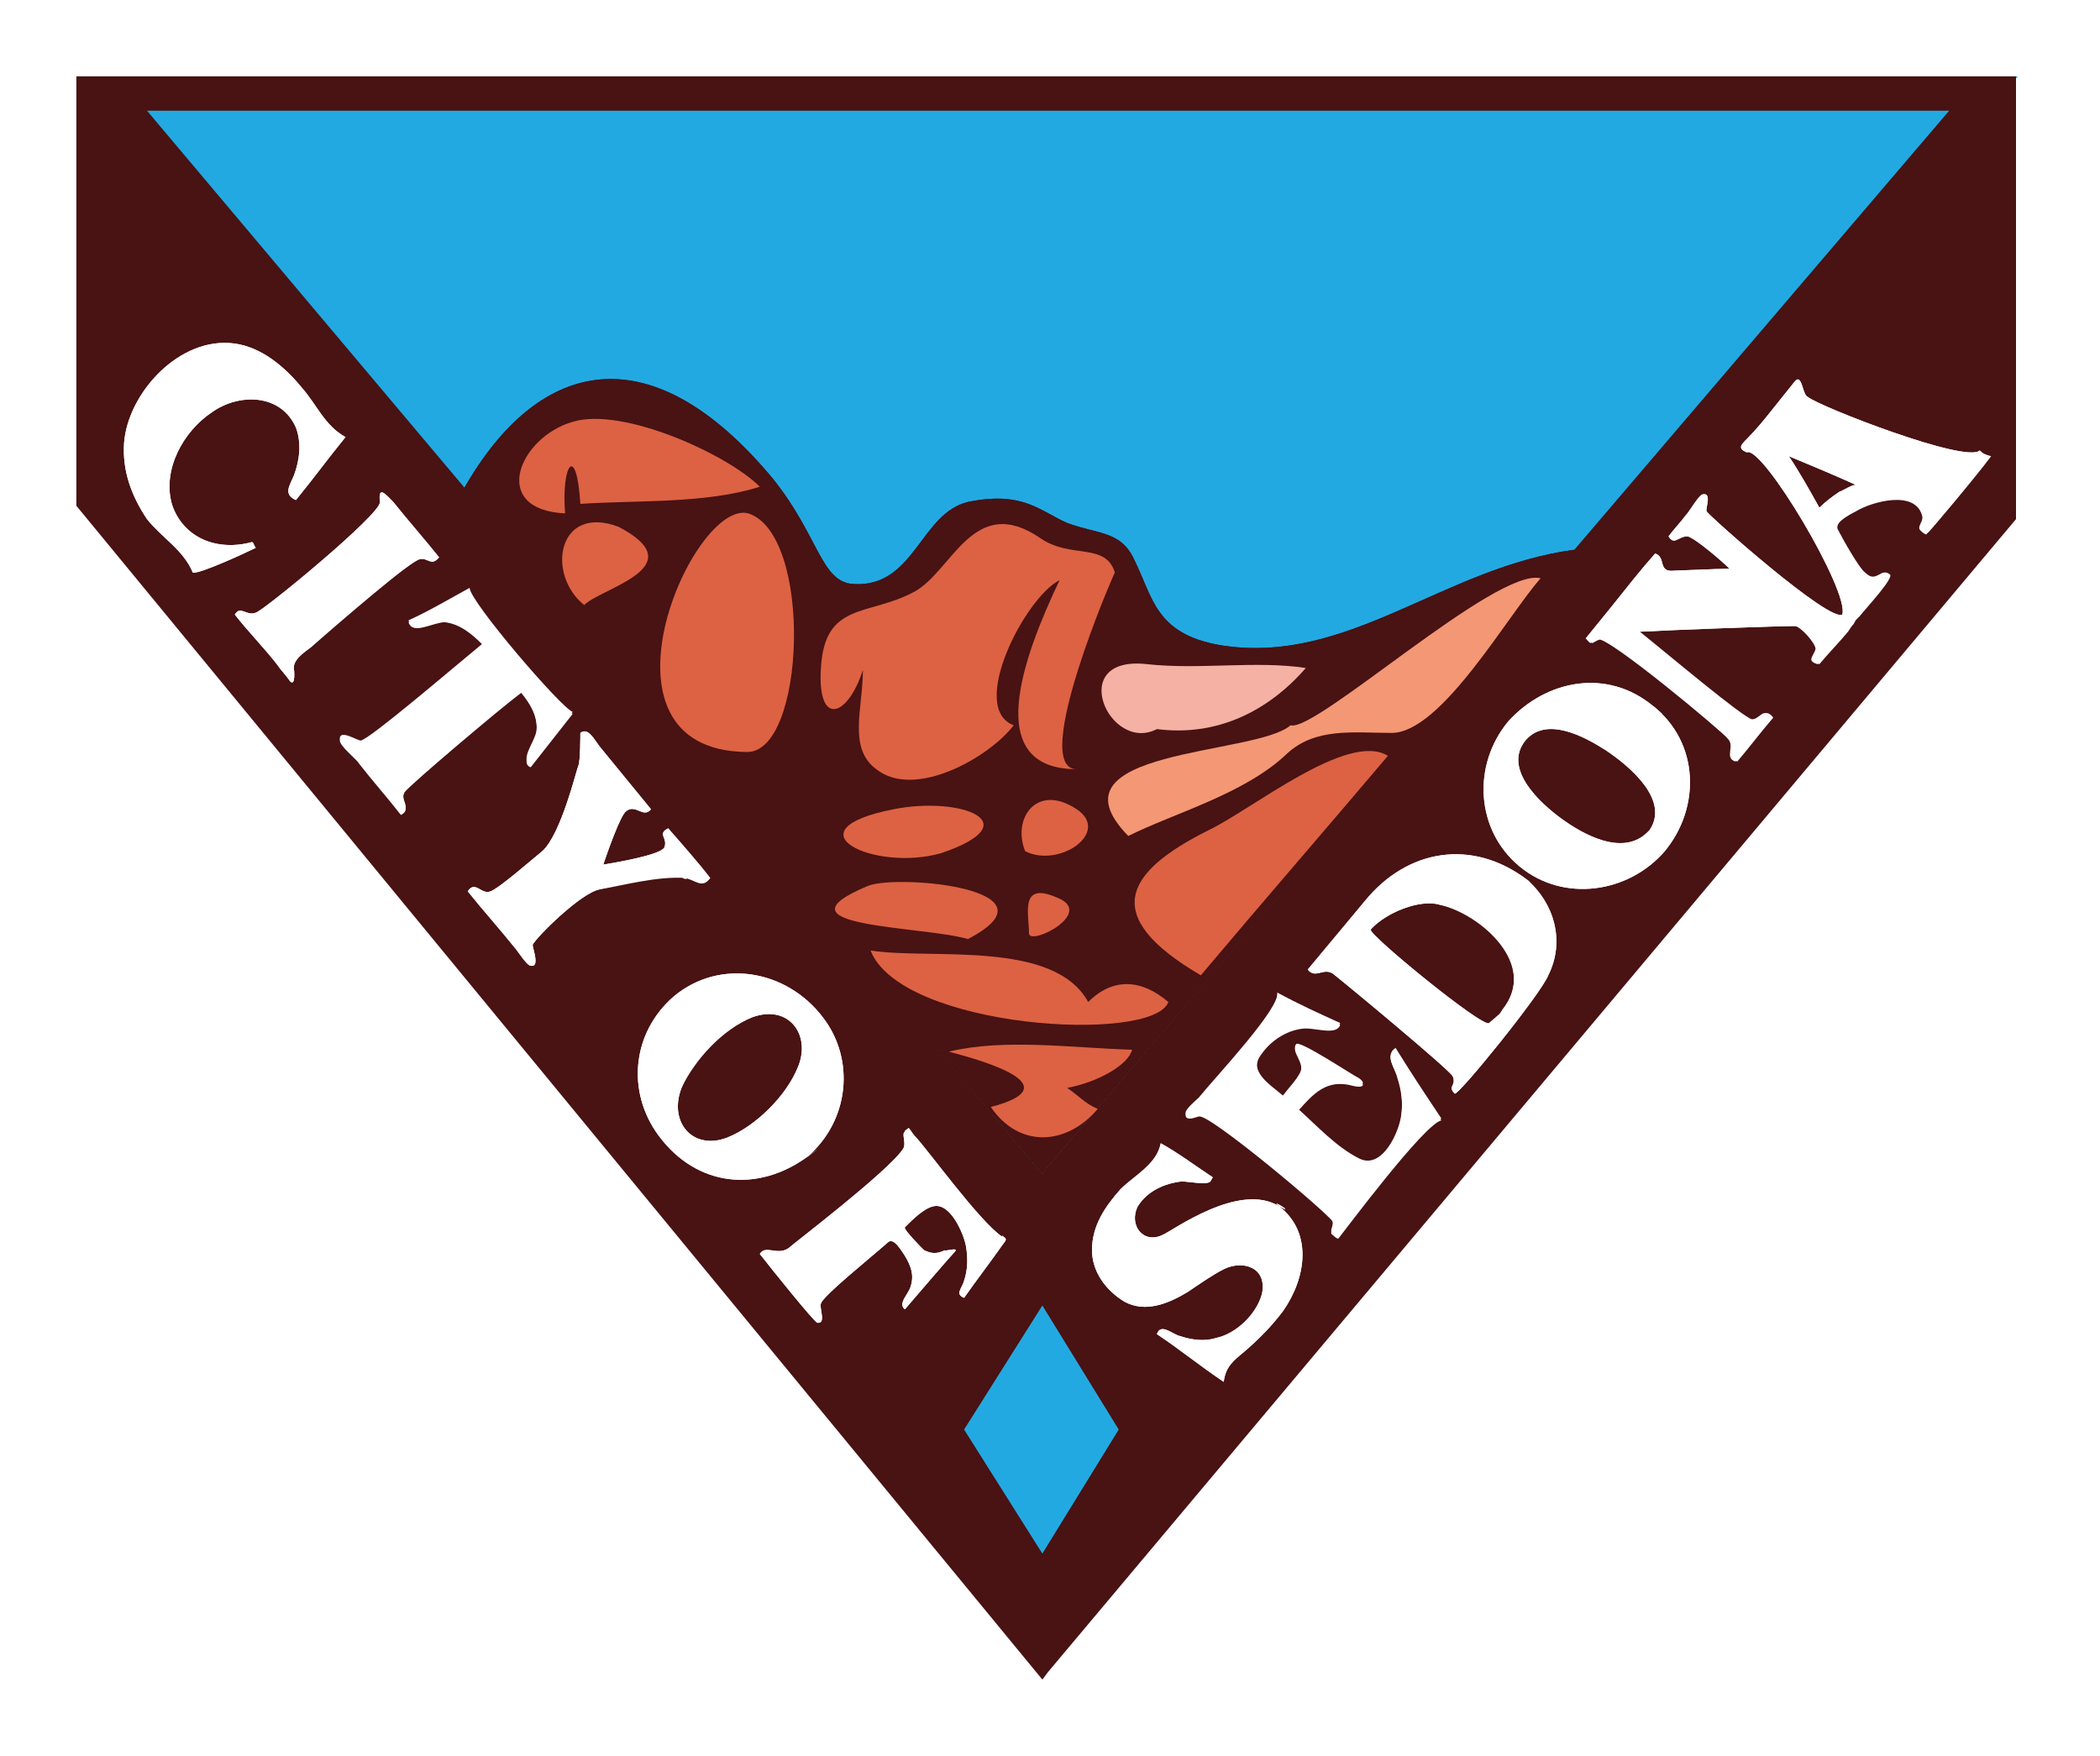 <svg width="110" height="92" viewBox="0 0 110 92" fill="none" xmlns="http://www.w3.org/2000/svg">
<g filter="url(#filter0_d)">
<path d="M4 0L54.6 59.1L105.7 0H4Z" fill="#23A9E1"/>
<path d="M54.9 0H4V22.5L54.6 84L54.9 83.6L105.6 23.2V0H54.9ZM54.9 57.1L54.6 57.5L7.7 1.8H54.9H102.1L54.9 57.1Z" fill="#491213"/>
<path d="M54.6 57.5L54.9 57.1L82.5 24.8C75.6 25.7 70.6 30.9 63.9 29.8C60.5 29.2 60.4 27.3 59.4 25.3C58.7 23.8 57.5 24 55.9 23.4C54.5 22.8 53.6 21.7 50.7 22.3C48.2 22.9 47.9 26.8 44.7 26.6C43 26.5 42.9 24.1 40.5 21.1C34.2 13.5 28.3 14.6 24.3 21.6L54.6 57.5Z" fill="#491213"/>
<path d="M27.3 32.2C27.8 32.8 28.2 33.5 28.1 34.3C28 34.9 27.2 35.8 27.8 36.1C28.5 35.2 29.3 34.2 30 33.3C29.4 33.1 24.6 27.5 24.6 26.8C23.5 27.4 22.5 28 21.4 28.5C21.6 29.2 22.7 28.5 23.3 28.5C24.1 28.6 24.7 29.1 25.3 29.7C23.6 31.1 19.4 34.7 18.9 34.8C18.7 34.8 17.8 34.2 17.8 34.7C17.8 35 18.7 35.7 18.8 35.9C19.5 36.8 20.3 37.7 21 38.6C21.6 38.3 20.9 37.9 21.2 37.4C21.5 37.1 26.1 33.2 27.3 32.2Z" fill="white"/>
<path d="M22 25.3C22.4 25.2 22.6 25.7 23 25.2C22.2 24.2 21.4 23.3 20.6 22.3C20.2 21.9 19.8 21.4 19.9 22.3C20 22.9 13.8 28 13.4 28.1C12.9 28.3 12.6 27.7 12.3 28.2C13 29.1 13.8 29.9 14.5 30.8C14.7 31.1 15 31.4 15.2 31.7C15.5 32 15.4 31 15.4 31.1C15.3 30.6 15.9 30.2 16.3 29.9C17.8 28.5 21.6 25.3 22 25.3Z" fill="white"/>
<path d="M13.2 24.4C11.4 24.9 9.6 24.2 9 22.4C8.5 20.6 9.6 18.6 11.1 17.6C12.5 16.6 14.7 16.6 15.5 18.4C15.8 19.2 15.7 20.1 15.4 20.9C15.2 21.4 14.8 21.9 15.5 22.2C16.4 21.1 17.2 20 18.1 18.9C17 18.3 16.6 17.2 15.8 16.3C14.9 15.2 13.7 14.2 12.3 14C9.4 13.6 6.7 16.6 6.5 19.2C6.4 20.7 6.9 22 7.7 23.2C8.5 24.2 9.6 24.8 10.1 26C10.4 26.1 12.8 25 13.4 24.7C13.3 24.6 13.3 24.4 13.2 24.4C12.5 24.6 13.2 24.4 13.2 24.4Z" fill="white"/>
<path d="M52.5 60.8C51.3 60 48.5 56.1 47.9 55.5C47.8 55.4 47.7 55.2 47.6 55.1C47.6 55.1 47.3 55.3 47.4 55.3C47.2 55.4 47.5 55.9 47.3 56.2C46.5 57.4 41.5 61.2 41.3 61.4C40.7 61.8 40.1 61.2 39.8 61.7C40.5 62.6 42.6 65.2 42.8 65.3C43.3 65.4 42.9 64.5 43 64.3C43.1 63.9 45.6 61.9 46.5 61.1C46.8 60.8 47.2 61.5 47.4 61.8C47.7 62.3 47.9 62.8 47.7 63.4C47.6 63.8 47 64.3 47.4 64.6C48 63.9 49.8 61.8 50 61.6C50.3 61.3 49.4 61.6 49.5 61.5C49.1 61.7 48.8 61.7 48.4 61.5C48.3 61.4 47.3 60.4 47.4 60.3C47.8 59.9 48.4 59.3 48.9 59.2C49.8 59 50.5 60.7 50.6 61.3C50.7 61.9 50.7 62.5 50.5 63.1C50.4 63.5 50 63.8 50.5 64C51.2 63 51.9 62.1 52.6 61.1C52.8 60.9 52.6 60.8 52.5 60.8C52.4 60.7 52.7 60.8 52.5 60.8Z" fill="white"/>
<path d="M42.3 56.6C44.5 54.7 44.8 51.5 43.1 49.3C41.2 46.8 37.7 46.2 35.3 48.2C33.1 50.1 32.8 53.2 34.5 55.5C36.5 58.2 39.7 58.5 42.3 56.6C43.5 55.7 42.2 56.7 42.3 56.6ZM41.8 51.9C41.2 53.4 39.6 55 38.1 55.6C36.3 56.3 35 54.8 35.7 53C36.3 51.5 37.9 49.9 39.4 49.3C41.3 48.6 42.5 50.2 41.8 51.9C41.5 52.8 41.9 51.7 41.8 51.9Z" fill="white"/>
<path d="M35.9 42C36.4 42.1 36.8 42.6 37.2 42C36.5 41.1 35.7 40.2 35 39.4C34.4 39.7 35 39.9 34.8 40.4C34.6 40.8 32.2 41.2 31.6 41.3C31.8 40.7 32.5 38.7 32.8 38.5C33.3 38.1 33.7 38.9 34.1 38.4C33.2 37.3 32.3 36.2 31.4 35.1C31.1 34.7 30.8 34.1 30.4 34.4C30.4 34.4 30.4 35.9 30.3 36.1C30.2 36.3 29.4 39.7 28.4 40.6C27.9 41 26.2 42.5 25.7 42.7C25.2 42.9 24.9 42.1 24.5 42.7C25.3 43.7 26.2 44.7 27 45.7C27.1 45.8 27.6 46.6 27.8 46.6C28.3 46.7 27.9 45.7 27.9 45.5C28.1 45.1 30.4 42.8 31.4 42.6C32.6 42.3 34.4 41.8 35.9 42C36.2 42.1 35.5 42 35.9 42Z" fill="white"/>
<path d="M73.2 52.4C73.4 53 73.5 53.7 73.4 54.4C73.3 55.3 72.4 57.3 71.2 56.7C70 56.1 69 55 68 54.1C68.8 53.2 69.5 52.4 70.9 52.8C71.3 52.9 71.6 52.8 71.2 52.5C70.8 52.3 68.1 50.5 67.9 50.7C67.6 51 68.4 51.6 68.1 52.2C67.9 52.6 67.5 53 67.2 53.4C66.5 52.8 65.3 52.1 66.1 51.1C66.6 50.4 67.4 49.9 68.2 49.8C68.8 49.7 70 50.2 70.2 49.6C69.1 49.1 68 48.6 66.9 48C67.1 48.8 63.6 52.5 62.8 53.5C62.7 53.6 62.1 54.1 62.1 54.3C62.1 54.7 62.7 54.4 62.8 54.4C63.3 54.2 69.6 59.5 69.8 59.9C69.9 60.2 69.6 60.5 69.8 60.6C69.8 60.6 70 60.8 70.1 60.8C70.5 60.3 74.6 54.8 75.5 54.6C74.7 53.4 73.9 52.2 73.1 50.9C72.5 51.3 73.1 52 73.2 52.4Z" fill="white"/>
<path d="M67 59.2C64.9 57.9 61.4 60.5 60.9 60.7C59.9 61.2 59.1 60.2 59.6 59.2C60.1 58.4 61 58 61.9 57.9C62.2 57.9 63.3 58.1 63.4 57.9C63.5 57.7 63.6 57.7 63.4 57.6C62.5 57 61.7 56.4 60.8 55.9C60.6 57 59.4 57.6 58.7 58.3C57.9 59.2 57.2 60.2 57.2 61.5C57.2 62.6 57.9 63.6 58.9 64.2C60 64.8 61.2 64.3 62.2 63.7C62.8 63.3 63.5 62.8 64.1 62.5C65.1 62 66.4 62.4 66.1 63.8C65.8 64.9 64.7 65.9 63.7 66.1C63.1 66.3 62.4 66.2 61.8 66C61.4 65.9 60.8 65.3 60.6 65.9C61.8 66.7 62.9 67.6 64.1 68.4C64.2 67.6 64.6 67.3 65.2 66.8C65.9 66.2 66.6 65.5 67.2 64.7C68.4 63 68.8 60.6 67 59.2Z" fill="white"/>
<path d="M67 59.2C68 59.7 66.4 58.7 67 59.2V59.2Z" fill="white"/>
<path d="M103.7 19.6C103 20.3 95.3 17.3 94.7 16.8C94.4 16.7 94.4 15.5 94 16C93.6 16.5 93.2 17 92.8 17.5C92.4 18 92 18.5 91.5 19C91.2 19.3 91 19.5 91.5 19.7C92.3 19.3 96.9 27 96.5 28.2C95.8 28.6 89.6 23.1 89.4 22.8C89.3 22.7 89.7 21.8 89.2 21.9C89 21.9 88.5 22.8 88.3 23C88 23.4 87.7 23.7 87.4 24.1C87.7 24.6 87.9 24.1 88.4 24.1C88.8 24.2 90.2 25.4 90.6 25.8C89.9 25.8 87.9 25.9 87.7 25.9C86.8 26 87.3 25.2 86.7 25C85.9 25.9 85.2 26.8 84.4 27.8C84 28.3 83.5 28.9 83.1 29.4C83 29.5 83.1 29.4 83.2 29.5C83.5 29.8 83.3 29.7 83.8 29.5C84.3 29.3 90.4 34.4 90.6 34.7C91 35.2 90.4 35.7 91 35.9C91.6 35.2 92.2 34.4 92.8 33.7C92.9 33.6 92.9 33.6 92.8 33.5C92.4 33.1 92.3 33.7 91.8 33.7C91.3 33.6 87.4 30.3 85.9 29.1C87.7 29 93.2 28.8 94.1 28.8C94.4 28.8 95.2 29.7 95.2 30C95.1 30.4 94.7 30.6 95.3 30.8C95.8 30.2 96.3 29.7 96.8 29.1L97 28.8C97.1 28.7 97.1 28.7 97.2 28.5L97.4 28.3C97.8 27.8 99.2 26.3 99 26.1C98.5 25.7 98.3 26.6 97.7 26C97.4 25.8 96.5 24.2 96.3 23.8C96 23.4 96.9 22.9 97.3 22.7C98.1 22.2 100.5 21.5 100.8 23C100.8 23.3 100.5 23.5 100.7 23.7C100.7 23.7 100.9 23.9 101 23.9C101.2 23.7 103.4 21.1 104.3 19.9C103.9 19.8 103.8 19.7 103.7 19.6ZM96.3 21.8C96.4 21.7 96.5 21.7 96.3 21.8C96 22 95.6 22.3 95.3 22.6C94.8 21.7 94.3 20.8 93.7 19.9C94.9 20.4 96.1 20.9 97.2 21.4C97 21.4 96.7 21.6 96.3 21.8Z" fill="white"/>
<path d="M86.6 33C84.2 31 81 31.6 79 33.8C77.1 36.1 77.3 39.5 79.6 41.4C81.9 43.3 85.3 42.8 87.2 40.6C89.1 38.3 89 34.9 86.6 33ZM86.3 39.6C85 40.9 82.9 39.7 81.8 38.9C80.7 38.1 78.7 36.3 79.9 34.8C81 33.5 83 34.6 84.1 35.3C85.3 36.1 87.5 37.9 86.4 39.5C86.5 39.4 86.5 39.4 86.3 39.6Z" fill="white"/>
<path d="M86.6 33C87.8 34 86.3 32.8 86.6 33V33Z" fill="white"/>
<path d="M86.3 39.6C86.4 39.5 86.4 39.5 86.4 39.5C86.3 39.6 86.3 39.6 86.3 39.6Z" fill="white"/>
<path d="M80 42.1C80.1 42.2 80.3 42.3 80 42.1C77.1 39.9 73.7 40.5 71.5 43.2C70.5 44.4 69.5 45.6 68.5 46.8C68.9 47.3 69.3 46.7 69.8 47C70.2 47.3 76 52.1 76.1 52.4C76.3 52.9 75.8 52.9 76.2 53.3C76.4 53.4 80.7 48.1 81.1 47.1C82 45.3 81.4 43.3 80 42.1ZM78.7 48.9C78.5 49.2 78.7 49 78 49.6C77.7 49.9 71.6 44.9 71.8 44.7C72.6 43.8 74.4 43.1 75.4 43.4C77.6 43.8 80.6 46.5 78.7 48.9Z" fill="white"/>
<path d="M54.6 57.5L54.9 57.1L82.5 24.8C75.6 25.7 70.6 30.9 63.9 29.8C60.5 29.2 60.4 27.3 59.4 25.3C58.7 23.8 57.5 24 55.9 23.4C54.5 22.8 53.6 21.7 50.7 22.3C48.2 22.9 47.9 26.8 44.7 26.6C43 26.5 42.9 24.1 40.5 21.1C34.2 13.5 28.3 14.6 24.3 21.6L54.6 57.5Z" fill="#491213"/>
<path d="M50.5 70.9L54.6 64.4L58.6 70.9L54.6 77.4L50.5 70.9Z" fill="#23A9E1"/>
<path d="M27.3 32.3C27.8 32.9 28.2 33.6 28.1 34.4C28 35 27.2 36 27.8 36.2C28.5 35.3 29.3 34.3 30 33.4C29.4 33.2 24.6 27.6 24.6 26.9C23.5 27.5 22.5 28.1 21.4 28.6C21.6 29.3 22.7 28.6 23.3 28.6C24.1 28.7 24.7 29.2 25.3 29.8C23.6 31.2 19.4 34.8 18.9 34.9C18.7 34.9 17.8 34.3 17.8 34.8C17.8 35.1 18.7 35.8 18.8 36C19.5 36.9 20.3 37.8 21 38.7C21.6 38.4 20.9 38 21.2 37.5C21.5 37.1 26.1 33.2 27.3 32.3Z" fill="white"/>
<path d="M22 25.3C22.4 25.2 22.6 25.7 23 25.2C22.2 24.2 21.4 23.3 20.6 22.3C20.2 21.9 19.8 21.4 19.9 22.3C20 22.9 13.8 28 13.4 28.1C12.9 28.3 12.6 27.7 12.3 28.2C13 29.1 13.8 29.9 14.5 30.8C14.7 31.1 15 31.4 15.2 31.7C15.5 32 15.4 31 15.4 31.1C15.3 30.6 15.9 30.2 16.3 29.9C17.8 28.6 21.6 25.3 22 25.3Z" fill="white"/>
<path d="M13.2 24.4C11.4 24.9 9.5 24.2 9 22.4C8.5 20.6 9.6 18.6 11.1 17.6C12.5 16.6 14.7 16.6 15.5 18.4C15.8 19.2 15.7 20.1 15.4 20.9C15.2 21.4 14.8 21.9 15.5 22.2C16.4 21.1 17.2 20 18.1 18.9C17 18.3 16.6 17.2 15.8 16.3C14.9 15.2 13.7 14.2 12.3 14C9.4 13.6 6.7 16.6 6.5 19.2C6.4 20.7 6.9 22 7.7 23.2C8.5 24.2 9.6 24.8 10.1 26C10.4 26.1 12.8 25 13.4 24.7C13.3 24.6 13.3 24.5 13.2 24.4C12.5 24.6 13.2 24.4 13.2 24.4Z" fill="white"/>
<path d="M52.5 60.8C51.3 60 48.5 56.1 47.9 55.5C47.8 55.4 47.7 55.2 47.6 55.1C47.6 55.1 47.3 55.3 47.4 55.3C47.2 55.4 47.5 55.9 47.3 56.2C46.5 57.4 41.5 61.2 41.3 61.4C40.7 61.8 40.1 61.2 39.8 61.7C40.5 62.6 42.6 65.2 42.8 65.3C43.3 65.4 42.9 64.5 43 64.3C43.1 63.9 45.6 61.9 46.5 61.1C46.8 60.8 47.2 61.5 47.4 61.8C47.7 62.3 47.9 62.8 47.7 63.4C47.6 63.8 47 64.3 47.4 64.6C48 63.9 49.8 61.8 50 61.6C50.3 61.3 49.4 61.6 49.5 61.5C49.1 61.7 48.8 61.7 48.4 61.5C48.3 61.4 47.3 60.4 47.4 60.3C47.8 59.9 48.4 59.3 48.9 59.2C49.8 59 50.5 60.7 50.6 61.3C50.7 61.9 50.7 62.5 50.5 63.1C50.4 63.5 50 63.8 50.5 64C51.2 63 51.9 62.1 52.6 61.1C52.8 60.9 52.6 60.8 52.5 60.8C52.4 60.7 52.7 60.8 52.5 60.8Z" fill="white"/>
<path d="M42.3 56.6C44.5 54.7 44.8 51.5 43.1 49.3C41.2 46.8 37.7 46.2 35.3 48.2C33.1 50.1 32.8 53.2 34.5 55.5C36.5 58.2 39.7 58.5 42.3 56.6C43.5 55.7 42.2 56.7 42.3 56.6ZM41.8 51.9C41.2 53.4 39.6 55 38.1 55.6C36.3 56.3 35 54.8 35.7 53C36.4 51.5 37.9 49.9 39.4 49.3C41.3 48.6 42.5 50.2 41.8 51.9C41.4 52.8 41.9 51.7 41.8 51.9Z" fill="white"/>
<path d="M35.9 42C36.4 42.1 36.8 42.5 37.2 42C36.5 41.1 35.7 40.2 35 39.4C34.4 39.7 35 39.9 34.8 40.4C34.6 40.8 32.2 41.2 31.6 41.3C31.8 40.7 32.5 38.7 32.8 38.5C33.3 38.1 33.7 38.9 34.1 38.4C33.2 37.3 32.3 36.2 31.4 35.1C31.1 34.7 30.8 34.1 30.4 34.4C30.4 34.4 30.4 35.9 30.3 36.1C30.2 36.3 29.4 39.7 28.4 40.6C27.9 41 26.2 42.5 25.7 42.7C25.2 42.9 24.9 42.1 24.5 42.7C25.3 43.7 26.2 44.7 27 45.7C27.1 45.8 27.6 46.6 27.8 46.6C28.3 46.7 27.9 45.7 27.9 45.5C28.1 45.1 30.4 42.8 31.4 42.6C32.6 42.4 34.4 41.9 35.9 42C36.2 42.1 35.5 42 35.9 42Z" fill="white"/>
<path d="M29.6 22.9C25.6 22.7 27.2 18.9 30 18.1C32.6 17.3 38.1 19.8 39.8 21.5C37 22.4 33.4 22.2 30.4 22.4C30.2 19.2 29.4 20.3 29.6 22.9Z" fill="#DC6243"/>
<path d="M30.6 27.7C28.6 26.1 29.2 22.4 32.4 23.6C36.4 25.7 31.5 26.8 30.6 27.7Z" fill="#DC6243"/>
<path d="M39.1 35.4C30.5 35.3 36.3 22.1 39.2 22.9C42.6 24 42.2 35.5 39.1 35.4Z" fill="#DC6243"/>
<path d="M45.2 31.1C44.4 33.6 42.8 34.1 43 31C43.2 27.5 45.5 28.3 47.9 27C49.9 25.9 51 21.8 54.5 24.2C56.1 25.3 57.9 24.4 58.4 26C58.4 25.9 53.9 36.3 56.4 36.3C51.4 36.3 53.6 30.4 55.5 26.4C53.7 27.3 50.7 33.1 53.1 34C51.8 35.7 47.9 37.9 45.9 36.3C44.4 35.2 45.2 33.1 45.2 31.1Z" fill="#DC6243"/>
<path d="M49.3 40.7C45.8 41.7 41.2 39.5 46.8 38.4C50.3 37.7 54 39.1 49.3 40.7C49.4 40.7 49.2 40.7 49.3 40.7Z" fill="#DC6243"/>
<path d="M53.7 40.6C53 38.9 54.3 37 56.4 38.4C58.2 39.6 55.5 41.5 53.7 40.6Z" fill="#DC6243"/>
<path d="M50.7 45.2C48.3 44.5 40.2 44.6 45.5 42.4C47.2 41.8 55.7 42.6 50.7 45.2Z" fill="#DC6243"/>
<path d="M53.9 44.9C53.9 43.9 53.4 42.2 55.3 43C57.5 43.8 53.9 45.6 53.9 44.9C53.9 44.9 53.9 44.7 53.9 44.9Z" fill="#DC6243"/>
<path d="M61.2 48.5C59.8 47.3 58.3 47.2 57 48.5C55.2 45.2 48.7 46.3 45.6 45.8C47.2 49.9 60.4 50.7 61.2 48.5Z" fill="#DC6243"/>
<path d="M59.3 51C56.1 50.9 52.6 50.4 49.7 51.1C51.6 51.6 56.1 52.9 51.9 54C53.4 56.2 55.9 56 57.5 54.1C56.8 53.8 56.5 53.4 55.9 53C57.5 52.7 59.1 51.8 59.3 51Z" fill="#DC6243"/>
<path d="M62.9 47.1C57.6 44 58.9 41.7 63.3 39.5C65.6 38.4 70.6 34.3 72.7 35.6C69.4 39.5 66.1 43.3 62.9 47.1Z" fill="#DC6243"/>
<path d="M59.1 39.8C54.6 35.2 65.8 35.6 67.6 34C68.9 34.4 78.4 25.7 80.7 26.3C79 28.2 75.5 34.4 72.9 34.4C70.9 34.4 68.9 34.1 67.4 35.5C65.2 37.6 61.5 38.6 59.1 39.8Z" fill="#F49774"/>
<path d="M60.6 34.2C58.1 35.5 55.8 30.3 60.1 30.8C62.9 31.1 65.8 30.6 68.4 31C66.4 33.3 63.7 34.6 60.6 34.2Z" fill="#F4B1A4"/>
<path d="M73.2 52.5C73.4 53.1 73.5 53.8 73.4 54.5C73.3 55.4 72.4 57.4 71.2 56.8C70 56.2 69 55.1 68 54.2C68.8 53.3 69.5 52.5 70.9 52.9C71.3 53 71.6 52.9 71.2 52.6C70.8 52.4 68.1 50.6 67.9 50.8C67.6 51.1 68.4 51.7 68.1 52.3C67.9 52.7 67.5 53.1 67.2 53.5C66.5 52.9 65.3 52.2 66.1 51.2C66.6 50.5 67.4 50 68.2 49.9C68.8 49.8 70 50.3 70.2 49.7C69.1 49.2 68 48.7 66.9 48.1C67.1 48.9 63.6 52.6 62.8 53.6C62.7 53.7 62.1 54.2 62.1 54.4C62.1 54.8 62.7 54.5 62.8 54.5C63.3 54.3 69.6 59.6 69.8 60C69.9 60.3 69.6 60.6 69.8 60.7C69.8 60.7 70 60.9 70.1 60.9C70.5 60.4 74.6 54.9 75.5 54.7C74.7 53.5 73.9 52.3 73.1 51C72.5 51.3 73.1 52 73.2 52.5Z" fill="white"/>
<path d="M67 59.2C64.9 57.9 61.4 60.5 60.9 60.7C59.9 61.2 59.1 60.2 59.6 59.2C60.1 58.4 61 58 61.9 57.9C62.2 57.9 63.2 58.1 63.4 57.9C63.5 57.7 63.6 57.7 63.4 57.6C62.5 57 61.7 56.4 60.8 55.9C60.6 57 59.4 57.6 58.7 58.3C57.9 59.2 57.2 60.2 57.2 61.5C57.2 62.6 57.9 63.6 58.9 64.2C60 64.8 61.2 64.3 62.2 63.7C62.8 63.3 63.5 62.8 64.1 62.5C65.1 62 66.4 62.4 66.1 63.8C65.8 64.9 64.7 65.9 63.7 66.1C63.1 66.3 62.4 66.2 61.8 66C61.4 65.9 60.8 65.3 60.6 65.9C61.8 66.7 62.9 67.6 64.1 68.4C64.2 67.6 64.6 67.3 65.2 66.8C65.9 66.2 66.6 65.5 67.2 64.7C68.4 63 68.8 60.6 67 59.2Z" fill="white"/>
<path d="M67 59.2C68 59.8 66.4 58.7 67 59.2V59.2Z" fill="white"/>
<path d="M103.7 19.6C103 20.3 95.3 17.3 94.7 16.8C94.4 16.7 94.4 15.5 94 16C93.6 16.5 93.2 17 92.8 17.5C92.4 18 92 18.5 91.5 19C91.2 19.3 91 19.5 91.5 19.7C92.3 19.3 96.9 27 96.5 28.2C95.8 28.6 89.6 23.1 89.4 22.8C89.3 22.7 89.7 21.8 89.2 21.9C89 21.9 88.5 22.8 88.3 23C88 23.4 87.7 23.7 87.4 24.1C87.7 24.6 87.9 24.1 88.4 24.1C88.8 24.2 90.2 25.4 90.6 25.8C89.9 25.8 87.9 25.9 87.7 25.9C86.8 26 87.3 25.2 86.7 25C85.9 25.9 85.2 26.8 84.4 27.8C84 28.3 83.5 28.9 83.1 29.4C83 29.5 83.1 29.4 83.1 29.5C83.4 29.8 83.2 29.7 83.7 29.5C84.2 29.3 90.3 34.4 90.5 34.7C90.9 35.1 90.3 35.7 90.9 35.9C91.5 35.2 92.1 34.4 92.7 33.7C92.8 33.6 92.8 33.6 92.7 33.5C92.3 33.1 92.2 33.7 91.7 33.7C91.2 33.6 87.3 30.3 85.8 29.1C87.6 29 93.1 28.8 94 28.8C94.3 28.8 95.1 29.7 95.1 30C95 30.4 94.6 30.6 95.2 30.8C95.7 30.2 96.2 29.7 96.7 29.1L96.9 28.8C97 28.7 97 28.7 97.1 28.5L97.3 28.3C97.7 27.8 99.1 26.3 98.9 26.2C98.4 25.8 98.2 26.7 97.6 26.1C97.3 25.9 96.4 24.3 96.2 23.9C95.9 23.5 96.8 23 97.2 22.8C98 22.3 100.4 21.6 100.7 23.1C100.7 23.4 100.4 23.6 100.6 23.8C100.6 23.8 100.8 24 100.9 24C101.1 23.8 103.3 21.2 104.2 20C103.9 19.8 103.8 19.7 103.7 19.6ZM96.3 21.8C96.4 21.8 96.5 21.7 96.3 21.8C96 22 95.6 22.3 95.3 22.6C94.8 21.7 94.3 20.8 93.7 19.9C94.9 20.4 96.1 20.9 97.2 21.4C97 21.5 96.7 21.6 96.3 21.8Z" fill="white"/>
<path d="M86.6 33C84.2 31 81 31.6 79 33.8C77.1 36.1 77.3 39.5 79.6 41.4C81.9 43.3 85.3 42.8 87.2 40.6C89.1 38.3 89 34.9 86.6 33ZM86.3 39.6C86.3 39.6 86.3 39.7 86.3 39.6C85 40.9 82.9 39.7 81.8 38.9C80.7 38.1 78.7 36.3 79.9 34.8C81 33.5 83 34.6 84.1 35.3C85.3 36.1 87.5 37.9 86.4 39.5C86.5 39.4 86.5 39.4 86.3 39.6Z" fill="white"/>
<path d="M86.6 33C87.8 34 86.3 32.8 86.6 33V33Z" fill="white"/>
<path d="M86.3 39.7C86.3 39.6 86.3 39.6 86.3 39.7C86.4 39.6 86.4 39.6 86.4 39.6C86.3 39.6 86.3 39.7 86.3 39.7Z" fill="white"/>
<path d="M80 42.1C80.1 42.2 80.3 42.4 80 42.1C77.1 39.9 73.7 40.5 71.5 43.2C70.5 44.4 69.5 45.6 68.5 46.8C68.9 47.3 69.3 46.7 69.8 47C70.2 47.3 76 52.1 76.1 52.4C76.3 52.9 75.8 52.9 76.2 53.3C76.4 53.4 80.7 48.1 81.1 47.1C82 45.3 81.4 43.4 80 42.1ZM78.7 48.9C78.5 49.2 78.7 49 78 49.6C77.7 49.9 71.6 44.9 71.8 44.7C72.6 43.8 74.4 43.1 75.4 43.4C77.6 43.9 80.6 46.6 78.7 48.9Z" fill="white"/>
</g>
<defs>
<filter id="filter0_d" x="0" y="0" width="109.7" height="92" filterUnits="userSpaceOnUse" color-interpolation-filters="sRGB">
<feFlood flood-opacity="0" result="BackgroundImageFix"/>
<feColorMatrix in="SourceAlpha" type="matrix" values="0 0 0 0 0 0 0 0 0 0 0 0 0 0 0 0 0 0 127 0"/>
<feOffset dy="4"/>
<feGaussianBlur stdDeviation="2"/>
<feColorMatrix type="matrix" values="0 0 0 0 0 0 0 0 0 0 0 0 0 0 0 0 0 0 0.25 0"/>
<feBlend mode="normal" in2="BackgroundImageFix" result="effect1_dropShadow"/>
<feBlend mode="normal" in="SourceGraphic" in2="effect1_dropShadow" result="shape"/>
</filter>
</defs>
</svg>
